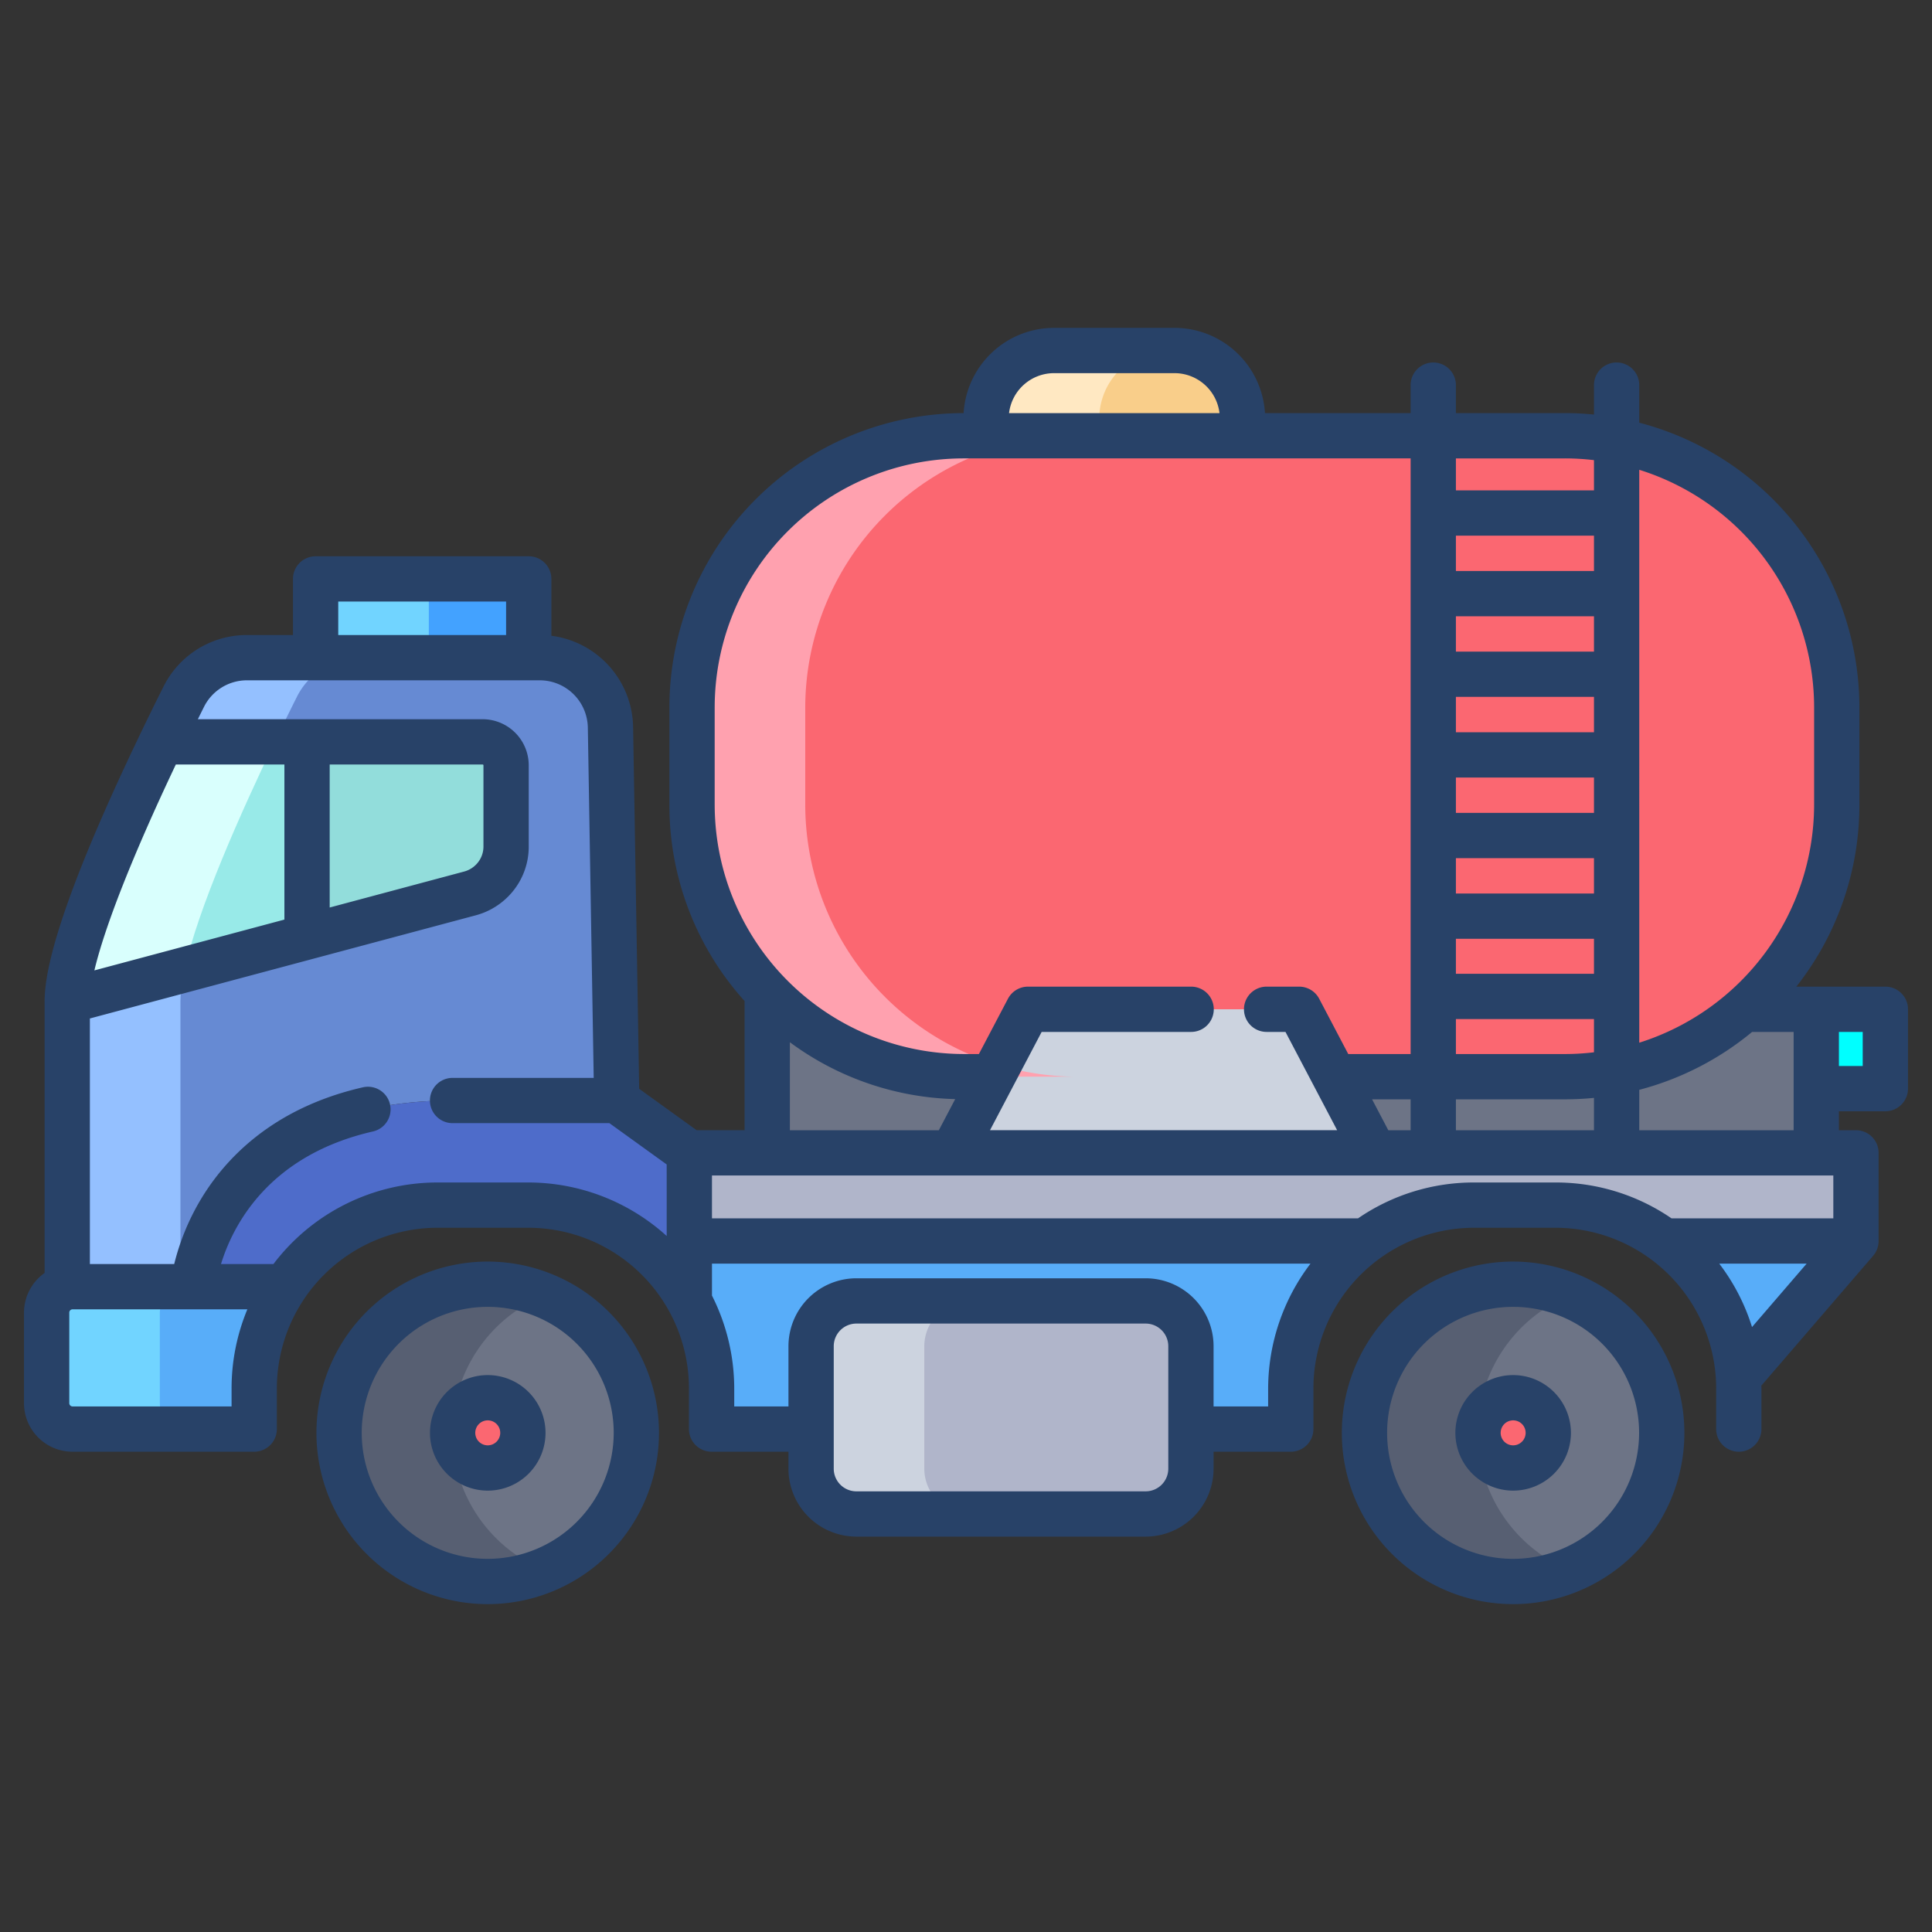 <svg id="Layer_1" height="512" viewBox="0 0 512 512" width="512" xmlns="http://www.w3.org/2000/svg" data-name="Layer 1"><rect x="0" y="0" width="512" height="512" fill="#333333" stroke="none"/><path d="m481.33 267.47h18.31v21.03h-18.31z" fill="#0ff"/><path d="m491.81 328.87h.04v.02l-31.05 36.06-.09.01a48.542 48.542 0 0 0 -19.66-36.09z" fill="#58adf9"/><path d="m182.68 305.52v23.35h179.11l.01.01a48.375 48.375 0 0 1 28.88-9.51h21.51a48.351 48.351 0 0 1 28.86 9.5h50.8v-23.35z" fill="#b0b5ca"/><path d="m462.12 267.47a71.672 71.672 0 0 1 -47.3 17.86h-159.48a71.76 71.76 0 0 1 -52.01-22.36v42.55h278v-38.05z" fill="#6d7486"/><path d="m428.42 116.79a70.947 70.947 0 0 0 -13.6-1.31h-159.48a72.146 72.146 0 0 0 -71.94 71.93v25.98a72.145 72.145 0 0 0 71.94 71.94h159.48a71.672 71.672 0 0 0 47.3-17.86 71.822 71.822 0 0 0 24.64-54.08v-25.98a72.2 72.2 0 0 0 -58.34-70.62z" fill="#fb6771"/><path d="m161.78 192.69a18.691 18.691 0 0 0 -18.69-18.4h-77.61a18.789 18.789 0 0 0 -16.8 10.38c-1.7 3.39-3.7 7.44-5.86 11.93l-25 68.7v75.69l.01.14a7.022 7.022 0 0 1 1.38-.14h31.93s4.56-49.34 68.8-49.34h43.5z" fill="#668ad3"/><path d="m19.21 340.99a7.022 7.022 0 0 0 -1.38.14 6.873 6.873 0 0 0 -5.47 6.71v24.03a6.867 6.867 0 0 0 6.85 6.85h48.16v-10.73a48.361 48.361 0 0 1 8.18-27z" fill="#58adf9"/><path d="m182.68 328.87v15.89a48.614 48.614 0 0 0 -42.72-25.39h-23.98a48.561 48.561 0 0 0 -40.43 21.62h-24.41s4.56-49.34 68.8-49.34h43.5l19.24 13.87z" fill="#4e6cca"/><path d="m361.79 328.87h-179.11v15.89a48.419 48.419 0 0 1 5.9 23.23v10.73h153.49v-10.73a48.558 48.558 0 0 1 19.73-39.11z" fill="#58adf9"/><path d="m401 340.33a39.39 39.39 0 1 1 -39.39 39.39 39.387 39.387 0 0 1 39.39-39.39z" fill="#6d7486"/><path d="m129.26 340.33a39.39 39.39 0 1 1 -39.39 39.39 39.387 39.387 0 0 1 39.39-39.39z" fill="#6d7486"/><path d="m134.12 202.82v21.5a12.888 12.888 0 0 1 -9.55 12.44l-43.14 11.53-.06-.24v-51.45h46.54a6.212 6.212 0 0 1 6.21 6.22z" fill="#92dddb"/><path d="m81.37 248.05.06.24-63.61 17.01c0-14.1 14.38-46.61 25-68.7h38.55z" fill="#98eae8"/><path d="m83.64 153.42h56.48v20.87h-56.48z" fill="#43a2ff"/><path d="m329.27 115.23v.25h-67.95v-4.59a18.053 18.053 0 0 1 18-18h31.95a18.053 18.053 0 0 1 18 18z" fill="#f9ce8a"/><path d="m344.29 267.47h-71.86l-20 38.05h111.86z" fill="#ccd3df"/><path d="m315.61 378.72v10.5a12.035 12.035 0 0 1 -12 12h-76.66a12.035 12.035 0 0 1 -12-12v-32.46a12.035 12.035 0 0 1 12-12h76.66a12.035 12.035 0 0 1 12 12z" fill="#b0b5ca"/><path d="m401 370.41a9.31 9.31 0 1 1 -9.32 9.31 9.312 9.312 0 0 1 9.32-9.31z" fill="#fb6771"/><path d="m129.26 370.41a9.31 9.31 0 1 1 -9.32 9.31 9.312 9.312 0 0 1 9.32-9.31z" fill="#fb6771"/><path d="m213.4 213.39v-25.98a72.146 72.146 0 0 1 71.94-71.93h-30a72.146 72.146 0 0 0 -71.94 71.93v25.98a72.145 72.145 0 0 0 71.94 71.94h30a72.145 72.145 0 0 1 -71.94-71.94z" fill="#ffa1af"/><path d="m291.32 115.48v-4.59a18.053 18.053 0 0 1 18-18h-30a18.053 18.053 0 0 0 -18 18v4.59z" fill="#ffe8c2"/><path d="m78.68 184.67a18.789 18.789 0 0 1 16.8-10.38h-30a18.789 18.789 0 0 0 -16.8 10.38c-1.7 3.39-3.7 7.44-5.86 11.93h30c2.16-4.49 4.16-8.54 5.86-11.93z" fill="#94c0ff"/><path d="m47.82 340.99v-75.69a40.451 40.451 0 0 1 1.089-8.314l-31.089 8.314v75.69l.01.14a7.022 7.022 0 0 1 1.38-.14z" fill="#94c0ff"/><path d="m42.36 371.87v-24.03a6.873 6.873 0 0 1 5.47-6.71l-.01-.14h-28.61a7.022 7.022 0 0 0 -1.38.14 6.873 6.873 0 0 0 -5.47 6.71v24.03a6.867 6.867 0 0 0 6.85 6.85h30a6.867 6.867 0 0 1 -6.85-6.85z" fill="#71d4ff"/><path d="m72.82 196.6h-30c-10.62 22.09-25 54.6-25 68.7l31.089-8.314c3.538-16.186 15.035-41.923 23.911-60.386z" fill="#d9fffd"/><path d="m391.61 379.72a39.4 39.4 0 0 1 24.39-36.42 39.39 39.39 0 1 0 0 72.85 39.4 39.4 0 0 1 -24.39-36.43z" fill="#575f72"/><path d="m119.87 379.72a39.4 39.4 0 0 1 24.387-36.42 39.39 39.39 0 1 0 0 72.85 39.4 39.4 0 0 1 -24.387-36.43z" fill="#575f72"/><path d="m244.95 389.22v-32.46a12.035 12.035 0 0 1 12-12h-30a12.035 12.035 0 0 0 -12 12v32.46a12.035 12.035 0 0 0 12 12h30a12.035 12.035 0 0 1 -12-12z" fill="#ccd3df"/><path d="m83.64 153.42h30v20.87h-30z" fill="#71d4ff"/><g fill="#284268"><path d="m499.64 261.47h-23.592a77.75 77.75 0 0 0 16.712-48.08v-25.98a78.054 78.054 0 0 0 -58.34-75.393v-9.957a6 6 0 0 0 -12 0v7.8c-2.524-.249-5.063-.379-7.6-.379h-28.99v-7.42a6 6 0 0 0 -12 0v7.42h-38.6a24.028 24.028 0 0 0 -23.96-22.591h-31.95a24.028 24.028 0 0 0 -23.955 22.59h-.025a78.024 78.024 0 0 0 -77.94 77.93v25.98a77.482 77.482 0 0 0 19.93 51.9v34.23h-12.713l-15.228-10.978-1.61-95.946a24.818 24.818 0 0 0 -21.659-24.111v-15.065a6 6 0 0 0 -6-6h-56.48a6 6 0 0 0 -6 6v14.87h-12.16a24.642 24.642 0 0 0 -22.163 13.69c-1.988 3.963-3.974 8.007-5.905 12.021-16.982 35.322-25.592 59.31-25.592 71.299v72.048a12.887 12.887 0 0 0 -5.46 10.492v24.03a12.864 12.864 0 0 0 12.85 12.85h48.16a6 6 0 0 0 6-6v-10.73a42.609 42.609 0 0 1 42.61-42.62h23.98a42.6 42.6 0 0 1 42.62 42.62v10.73a6 6 0 0 0 6 6h20.37v4.5a18.021 18.021 0 0 0 18 18h76.66a18.021 18.021 0 0 0 18-18v-4.5h20.46a6 6 0 0 0 6-6v-10.73a42.612 42.612 0 0 1 42.61-42.62h21.51a42.629 42.629 0 0 1 42.531 39.95c.052.876.079 1.774.079 2.67v10.73a6 6 0 0 0 12 0v-10.73c0-.262-.02-.523-.023-.786l29.62-34.4a6.055 6.055 0 0 0 1.453-3.935v-23.349a6 6 0 0 0 -6-6h-4.52v-5.02h12.31a6 6 0 0 0 6-6v-21.03a6 6 0 0 0 -6-6zm-410-102.05h44.48v8.87h-44.48zm-43.04 43.18h28.77v41.1l-50.356 13.466c2.773-11.707 10.291-30.766 21.586-54.566zm14.77 165.39v4.73h-42.16a.872.872 0 0 1 -.85-.85v-24.03a.872.872 0 0 1 .644-.826 1.06 1.06 0 0 1 .206-.024h46.341a54.487 54.487 0 0 0 -4.181 21zm115.31-40.437a54.6 54.6 0 0 0 -36.72-14.183h-23.98a54.527 54.527 0 0 0 -43.519 21.62h-13.892c3.086-10.082 12.464-28.787 40.274-35.142a6 6 0 1 0 -2.673-11.7c-24.254 5.542-36.83 19.355-43.11 29.968a62.558 62.558 0 0 0 -6.893 16.872h-22.347v-65.082l102.31-27.353a18.934 18.934 0 0 0 8.454-4.882 18.71 18.71 0 0 0 5.536-13.351v-21.5a12.229 12.229 0 0 0 -12.21-12.22h-75.475c.537-1.084 1.073-2.172 1.612-3.247a12.712 12.712 0 0 1 11.433-7.063h77.61a12.75 12.75 0 0 1 12.691 12.5l1.557 92.859h-37.4a6 6 0 0 0 0 12h41.562l15.177 10.941zm-89.31-87.053v-37.9h40.54a.213.213 0 0 1 .21.22v21.5a6.8 6.8 0 0 1 -2.013 4.857 6.926 6.926 0 0 1 -3.086 1.786zm347.05-116a66.041 66.041 0 0 1 46.34 62.918v25.98a66.272 66.272 0 0 1 -46.34 62.929zm0 164.315a77.782 77.782 0 0 0 29.9-15.337h11.01v26.05h-40.91zm-48.59-167.335h28.99a65.454 65.454 0 0 1 7.6.462v8.008h-36.59zm0 20.47h36.59v9.37h-36.59zm0 21.37h36.59v9.36h-36.59zm0 21.36h36.59v9.37h-36.59zm0 21.37h36.59v9.37h-36.59zm0 21.37h36.59v9.37h-36.59zm0 21.37h36.59v9.27h-36.59zm0 21.27h36.59v8.808a65.414 65.414 0 0 1 -7.6.462h-28.99zm0 21.27h28.99c2.537 0 5.077-.13 7.6-.379v8.569h-36.59zm-106.51-192.44h31.95a12.013 12.013 0 0 1 11.91 10.59h-55.77a12.012 12.012 0 0 1 11.91-10.59zm-89.92 114.5v-25.98a66.01 66.01 0 0 1 65.94-65.93h118.49v157.85h-16.53l-7.7-14.652a6 6 0 0 0 -5.311-3.208h-8.623a6 6 0 1 0 0 12h5l13.692 26.05h-92l13.692-26.05h39.613a6 6 0 0 0 0-12h-43.233a6 6 0 0 0 -5.311 3.208l-7.7 14.652h-4.079a66.144 66.144 0 0 1 -65.94-65.94zm184.43 77.94v8.19h-5.916l-4.3-8.19zm-120.691-.055-4.334 8.245h-39.475v-23.312a76.877 76.877 0 0 0 43.809 15.067zm56.471 97.945a6.007 6.007 0 0 1 -6 6h-76.66a6.006 6.006 0 0 1 -6-6v-32.46a6.006 6.006 0 0 1 6-6h76.66a6.007 6.007 0 0 1 6 6zm26.46-21.23v4.73h-14.46v-15.96a18.02 18.02 0 0 0 -18-18h-76.66a18.02 18.02 0 0 0 -18 18v15.96h-14.37v-4.73a54.711 54.711 0 0 0 -5.9-24.651v-8.469h158.62a54.831 54.831 0 0 0 -11.23 33.12zm128.236-16.307a54.333 54.333 0 0 0 -8.694-16.813h23.171zm21.544-28.813h-42.889a54.123 54.123 0 0 0 -30.771-9.5h-21.51a54.135 54.135 0 0 0 -30.778 9.5h-171.222v-11.35h297.17zm7.79-40.37h-6.31v-9.03h6.31z"/><path d="m129.26 334.33a45.39 45.39 0 1 0 45.38 45.39 45.442 45.442 0 0 0 -45.38-45.39zm0 78.78a33.39 33.39 0 1 1 33.38-33.39 33.428 33.428 0 0 1 -33.38 33.39z"/><path d="m129.26 364.41a15.31 15.31 0 1 0 15.31 15.31 15.332 15.332 0 0 0 -15.31-15.31zm0 18.62a3.31 3.31 0 1 1 3.31-3.31 3.319 3.319 0 0 1 -3.31 3.31z"/><path d="m401 334.33a45.39 45.39 0 1 0 45.38 45.39 45.442 45.442 0 0 0 -45.38-45.39zm0 78.78a33.39 33.39 0 1 1 33.38-33.39 33.428 33.428 0 0 1 -33.38 33.39z"/><path d="m401 364.41a15.31 15.31 0 1 0 15.31 15.31 15.332 15.332 0 0 0 -15.31-15.31zm0 18.62a3.31 3.31 0 1 1 3.31-3.31 3.319 3.319 0 0 1 -3.31 3.31z"/></g></svg>
